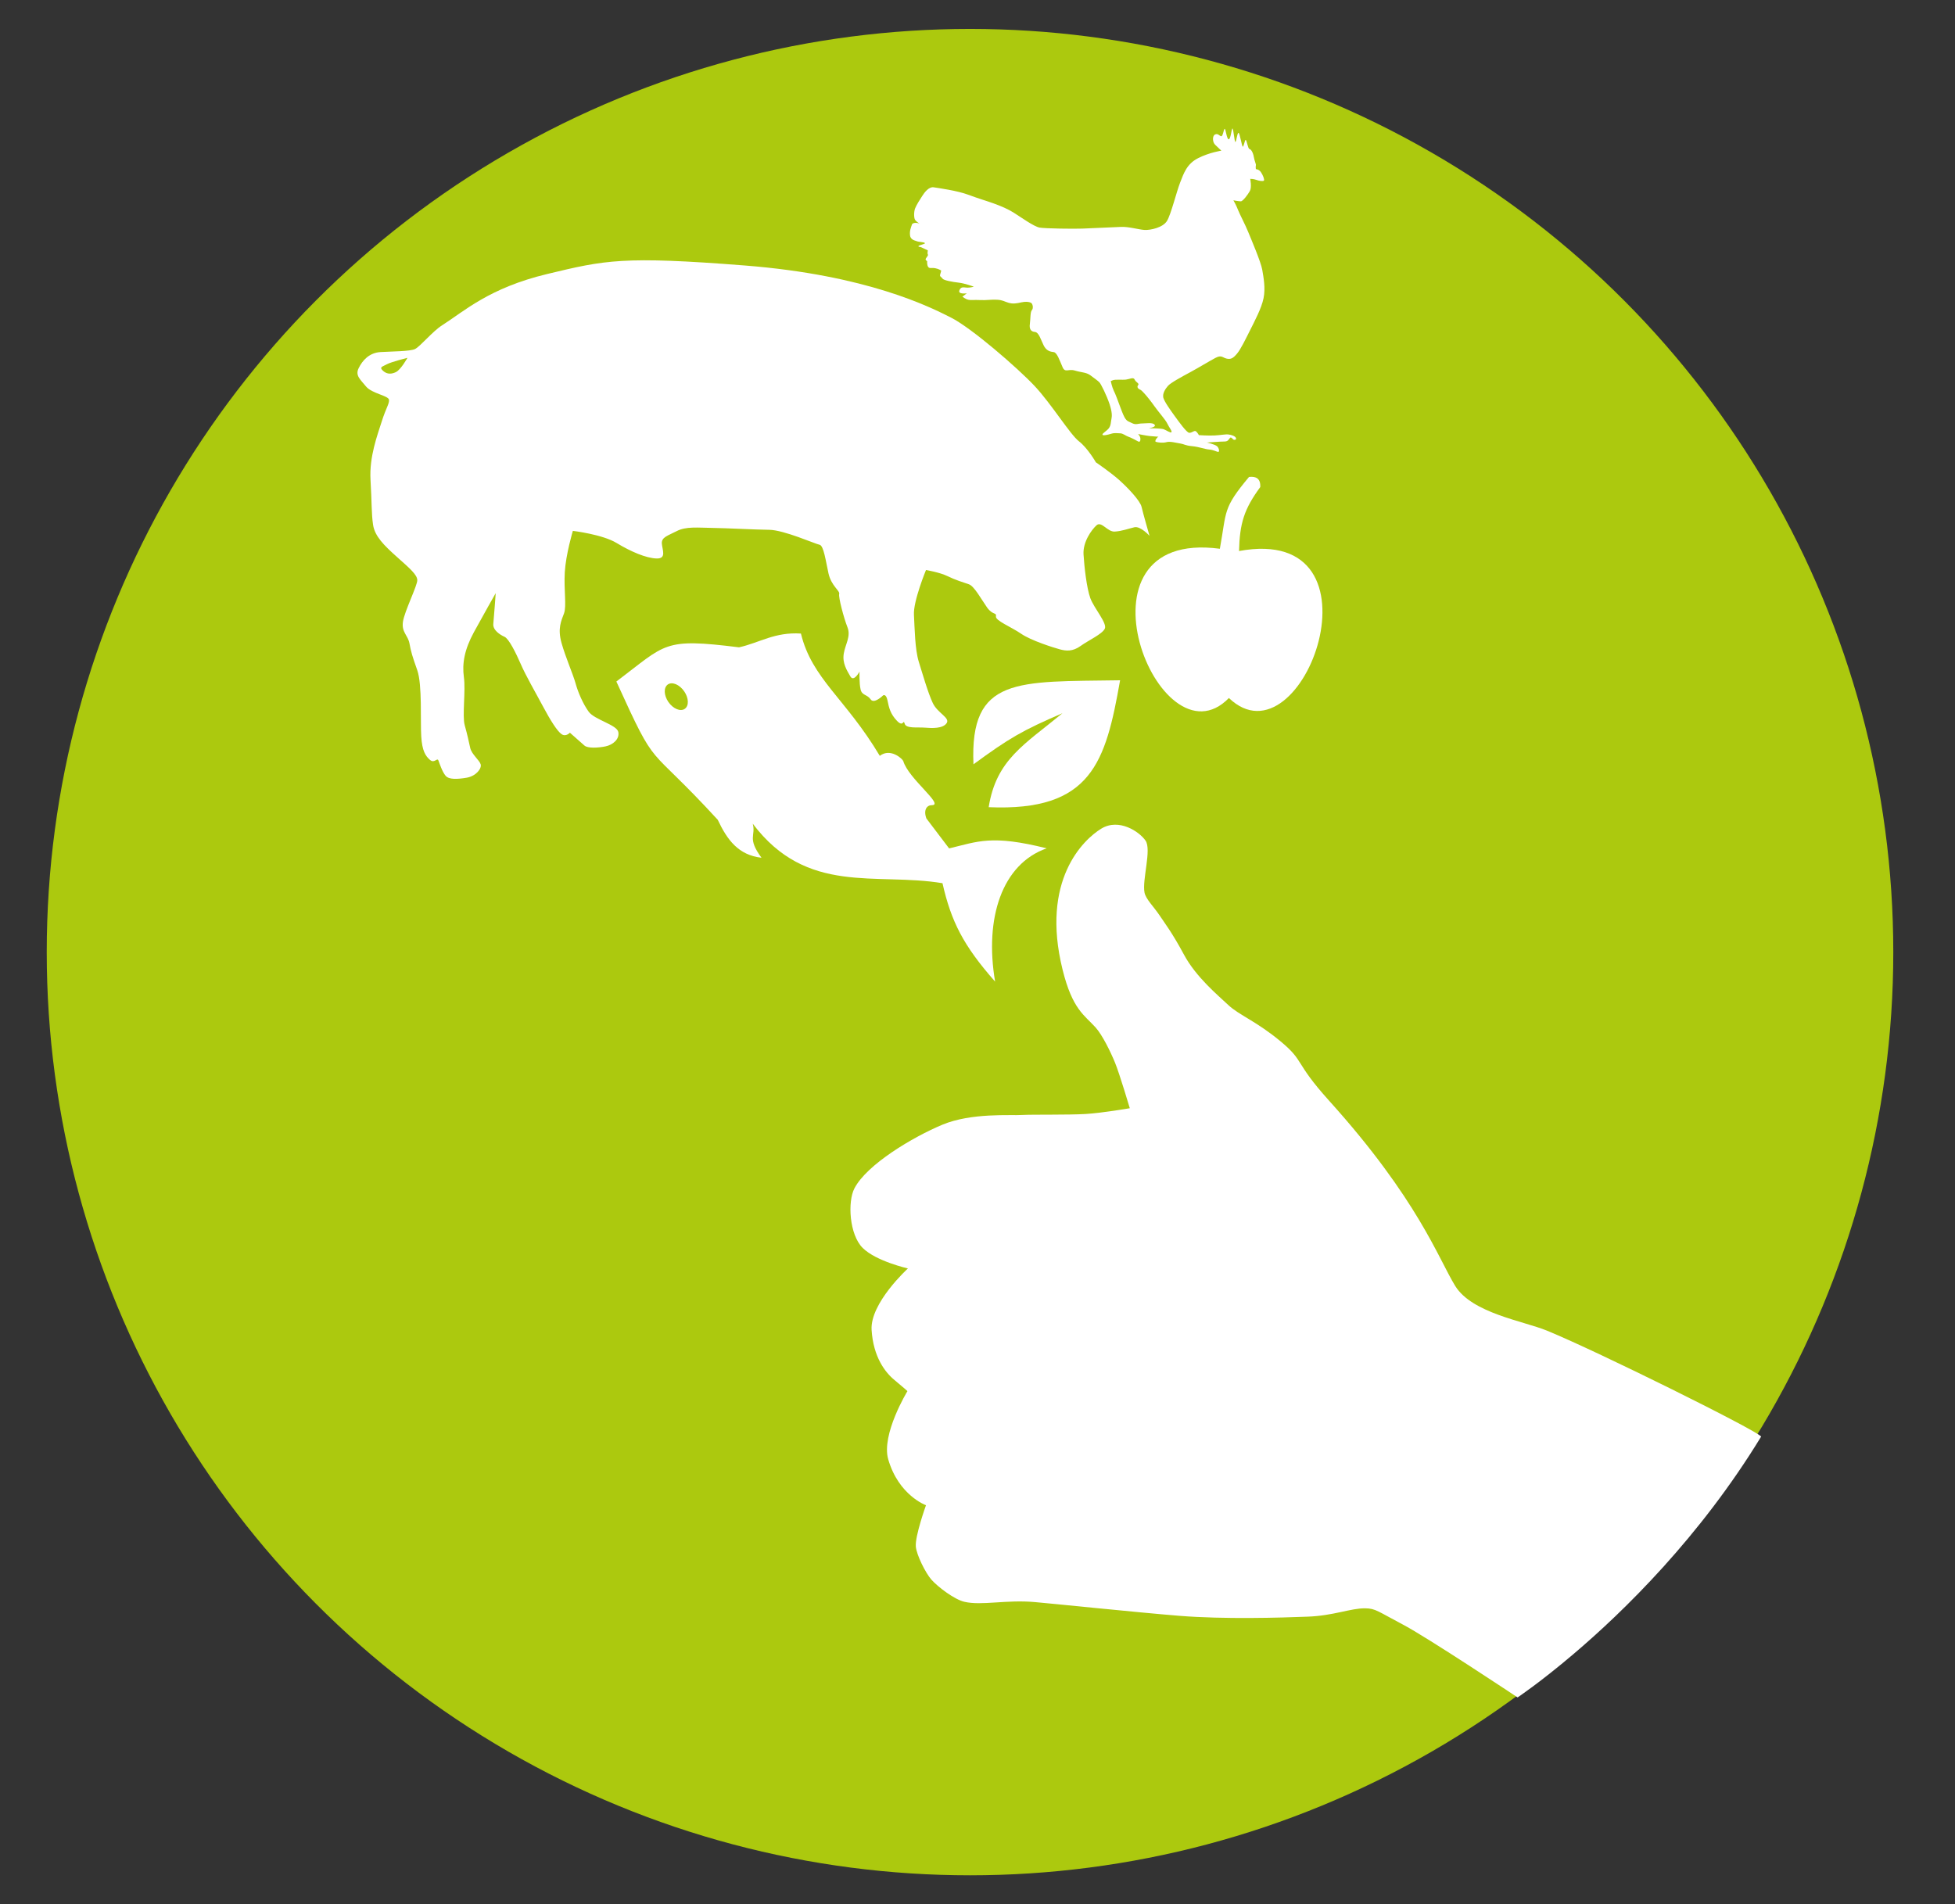 <?xml version="1.0" encoding="utf-8"?>
<!-- Generator: Adobe Illustrator 16.0.0, SVG Export Plug-In . SVG Version: 6.00 Build 0)  -->
<!DOCTYPE svg PUBLIC "-//W3C//DTD SVG 1.1//EN" "http://www.w3.org/Graphics/SVG/1.1/DTD/svg11.dtd">
<svg version="1.1" id="Capa_1" xmlns="http://www.w3.org/2000/svg" xmlns:xlink="http://www.w3.org/1999/xlink" x="0px" y="0px"
	 width="47.52px" height="46.289px" viewBox="0 0 47.52 46.289" enable-background="new 0 0 47.52 46.289" xml:space="preserve">
<rect x="0" y="0" width="47.52" height="46.289" fill="#333333" stroke="none"/>
<g>
	<circle fill="#ACC90E" cx="23.578" cy="23.145" r="22.442"/>
	<path fill="#FFFFFF" d="M9.006,11.663c0.033,0.561,0.021,0.816,0.062,1.094c0.042,0.278,0.261,0.496,0.583,0.784
		c0.323,0.287,0.485,0.43,0.492,0.558c0.008,0.127-0.312,0.759-0.349,1.017c-0.036,0.257,0.122,0.324,0.159,0.526
		c0.037,0.202,0.067,0.303,0.19,0.652c0.123,0.351,0.073,1.248,0.096,1.604c0.021,0.356,0.104,0.479,0.212,0.574
		c0.106,0.095,0.175-0.061,0.205,0.013c0.029,0.076,0.093,0.276,0.175,0.373c0.083,0.097,0.286,0.085,0.514,0.047
		c0.229-0.04,0.37-0.226,0.338-0.327c-0.031-0.1-0.219-0.243-0.253-0.394s-0.07-0.328-0.134-0.553
		c-0.064-0.227,0.027-0.845-0.021-1.174c-0.044-0.33,0.014-0.665,0.243-1.087c0.23-0.422,0.531-0.951,0.531-0.951
		s-0.042,0.59-0.058,0.744c-0.018,0.154,0.168,0.271,0.271,0.316c0.105,0.044,0.278,0.392,0.397,0.666
		c0.117,0.274,0.375,0.718,0.546,1.04c0.172,0.322,0.341,0.593,0.447,0.663c0.104,0.07,0.2-0.037,0.2-0.037s0.271,0.239,0.353,0.312
		c0.081,0.072,0.335,0.057,0.512,0.021c0.176-0.036,0.347-0.173,0.312-0.35c-0.036-0.177-0.58-0.298-0.721-0.494
		c-0.14-0.196-0.258-0.47-0.32-0.696c-0.064-0.226-0.241-0.625-0.34-0.977c-0.098-0.352-0.006-0.536,0.062-0.718
		c0.065-0.183-0.007-0.562,0.018-0.997c0.025-0.436,0.196-1.007,0.196-1.007s0.72,0.085,1.064,0.295
		c0.345,0.209,0.711,0.366,0.967,0.376c0.256,0.01,0.141-0.213,0.132-0.365c-0.009-0.153,0.142-0.187,0.365-0.302
		c0.223-0.115,0.506-0.081,0.862-0.076c0.358,0.005,1.024,0.042,1.384,0.046c0.355,0.004,1.116,0.343,1.222,0.363
		c0.103,0.02,0.151,0.399,0.219,0.702c0.07,0.302,0.281,0.417,0.259,0.495c-0.021,0.078,0.111,0.581,0.2,0.806
		c0.09,0.225-0.051,0.412-0.089,0.644s0.075,0.404,0.16,0.553c0.085,0.148,0.223-0.116,0.223-0.116s-0.009,0.282,0.026,0.433
		c0.034,0.151,0.16,0.118,0.244,0.241s0.301-0.094,0.301-0.094s0.073-0.056,0.109,0.121c0.036,0.176,0.069,0.328,0.232,0.497
		c0.164,0.169,0.149-0.06,0.185,0.066c0.031,0.126,0.312,0.083,0.489,0.098c0.182,0.015,0.437,0.025,0.53-0.107
		c0.094-0.133-0.218-0.243-0.335-0.491c-0.117-0.249-0.246-0.701-0.34-1.002c-0.094-0.301-0.1-0.811-0.118-1.142
		c-0.02-0.331,0.293-1.09,0.293-1.09s0.335,0.057,0.521,0.148c0.184,0.091,0.392,0.156,0.521,0.199s0.303,0.365,0.441,0.562
		c0.139,0.196,0.234,0.114,0.217,0.217c-0.021,0.103,0.372,0.258,0.612,0.423c0.238,0.165,0.784,0.337,0.939,0.379
		c0.156,0.042,0.312,0.058,0.506-0.081c0.196-0.14,0.521-0.286,0.588-0.418c0.068-0.132-0.259-0.495-0.351-0.745
		c-0.09-0.25-0.146-0.758-0.165-1.063c-0.018-0.305,0.195-0.598,0.316-0.708c0.121-0.109,0.265,0.163,0.441,0.153
		c0.18-0.011,0.328-0.07,0.479-0.105c0.149-0.035,0.368,0.208,0.368,0.208s-0.159-0.552-0.193-0.703
		c-0.034-0.151-0.334-0.466-0.549-0.658c-0.217-0.192-0.562-0.426-0.562-0.426s-0.198-0.347-0.413-0.512
		c-0.214-0.166-0.666-0.905-1.074-1.341c-0.408-0.436-1.538-1.416-2.038-1.667c-0.5-0.252-2.027-1.03-5.004-1.264
		C15.137,6.221,14.71,6.322,13.3,6.661c-1.41,0.338-2.02,0.907-2.557,1.249c-0.224,0.14-0.531,0.516-0.656,0.575
		c-0.12,0.057-0.554,0.057-0.834,0.073S8.81,8.763,8.719,8.947C8.627,9.131,8.761,9.226,8.898,9.396
		c0.14,0.171,0.552,0.223,0.558,0.325S9.388,9.904,9.28,10.242C9.173,10.58,8.974,11.103,9.006,11.663z M9.311,9.015
		c-0.107-0.097-0.007-0.102,0.092-0.16c0.101-0.056,0.501-0.157,0.501-0.157S9.744,8.989,9.62,9.047
		C9.526,9.09,9.418,9.11,9.311,9.015z"/>
	<path fill="#FFFFFF" d="M22.121,5.727c0.016,0.114,0.139,0.122,0.171,0.139c0.033,0.016,0.163,0.016,0.188,0.041
		c0.025,0.024-0.139,0.049-0.153,0.074c-0.018,0.024,0.041,0.016,0.072,0.033c0.033,0.016,0.154,0.073,0.154,0.073
		s-0.016,0.074,0,0.098c0.016,0.025-0.024,0.058-0.048,0.098c-0.025,0.041,0.032,0.065,0.032,0.065s-0.01,0.09,0.023,0.139
		c0.032,0.049,0.082,0.016,0.171,0.033c0.089,0.016,0.146,0.057,0.146,0.057s-0.008,0.049-0.025,0.098
		c-0.016,0.049,0.033,0.058,0.059,0.098c0.023,0.041,0.243,0.082,0.393,0.098c0.146,0.016,0.367,0.098,0.367,0.098
		s-0.082,0.024-0.155,0.024c-0.075,0-0.156-0.041-0.196,0.065C23.28,7.163,23.5,7.13,23.5,7.13l-0.106,0.082
		c0,0,0.073,0.058,0.14,0.074c0.063,0.016,0.146,0,0.293,0.008c0.146,0.008,0.27-0.016,0.407-0.008
		c0.141,0.008,0.17,0.041,0.277,0.073c0.106,0.033,0.204,0.017,0.31-0.008c0.106-0.024,0.188-0.016,0.237,0.008
		c0.049,0.025,0.064,0.139,0.024,0.18c-0.041,0.041-0.033,0.212-0.049,0.334c-0.018,0.122,0.023,0.188,0.121,0.196
		c0.1,0.008,0.147,0.196,0.214,0.327c0.063,0.13,0.161,0.155,0.243,0.163c0.082,0.009,0.146,0.204,0.214,0.36
		c0.064,0.155,0.139,0.04,0.302,0.089c0.163,0.049,0.275,0.041,0.375,0.114c0.098,0.073,0.18,0.131,0.22,0.171
		c0.041,0.041,0.179,0.326,0.245,0.522c0.065,0.196,0.065,0.294,0.049,0.368c-0.017,0.073-0.009,0.155-0.064,0.228
		c-0.059,0.074-0.163,0.123-0.154,0.156c0.008,0.033,0.138,0,0.22-0.025c0.082-0.024,0.146-0.008,0.212-0.008
		c0.066,0,0.14,0.065,0.196,0.082c0.056,0.017,0.195,0.09,0.236,0.114c0.041,0.025,0.063-0.008,0.057-0.073
		c-0.007-0.065-0.057-0.106-0.057-0.106s0.205,0.041,0.284,0.049c0.082,0.009,0.236,0.017,0.213,0.017s-0.105,0.106-0.065,0.123
		c0.042,0.017,0.18,0.033,0.261,0.008c0.082-0.024,0.236,0.017,0.334,0.033c0.1,0.016,0.114,0.049,0.286,0.065
		c0.171,0.016,0.312,0.074,0.417,0.082c0.106,0.008,0.188,0.058,0.22,0.058c0.033,0,0.024-0.09-0.03-0.139
		c-0.06-0.049-0.246-0.089-0.246-0.089s0.327-0.025,0.425-0.025s0.104-0.057,0.139-0.09c0.032-0.032,0.065,0.049,0.099,0.049
		c0.032,0,0.058-0.008,0.041-0.049c-0.018-0.041-0.106-0.073-0.181-0.081c-0.073-0.009-0.18,0.016-0.335,0.024
		c-0.153,0.008-0.383-0.008-0.383-0.008s-0.024-0.049-0.066-0.089c-0.04-0.041-0.104,0.041-0.171,0.032
		c-0.064-0.009-0.244-0.261-0.351-0.408s-0.252-0.351-0.277-0.448c-0.022-0.099,0.049-0.212,0.115-0.286
		c0.064-0.073,0.334-0.22,0.546-0.334c0.211-0.114,0.449-0.261,0.604-0.343c0.153-0.081,0.171-0.008,0.275,0.016
		c0.106,0.025,0.164-0.016,0.253-0.122c0.09-0.106,0.211-0.359,0.318-0.571c0.105-0.212,0.277-0.53,0.326-0.776
		c0.05-0.244,0-0.506-0.032-0.693c-0.033-0.188-0.269-0.742-0.343-0.921c-0.073-0.18-0.196-0.408-0.245-0.531
		C30.044,4.976,29.98,4.87,29.98,4.87s0.13,0.024,0.181,0.024c0.048,0,0.171-0.163,0.22-0.252c0.049-0.09,0.008-0.294,0.008-0.294
		s0.081,0,0.146,0.024c0.063,0.025,0.171,0.041,0.188,0.017c0.016-0.024-0.024-0.131-0.074-0.204
		c-0.049-0.073-0.123-0.073-0.123-0.073s-0.008-0.058,0-0.09c0.01-0.032-0.031-0.098-0.049-0.204
		c-0.017-0.106-0.065-0.188-0.106-0.196c-0.04-0.008-0.064-0.212-0.092-0.22c-0.021-0.008-0.048,0.171-0.071,0.163
		c-0.024-0.008-0.073-0.343-0.105-0.335s-0.049,0.204-0.073,0.221c-0.023,0.017-0.049-0.326-0.072-0.326
		c-0.025,0-0.041,0.261-0.092,0.261c-0.049,0-0.071-0.253-0.098-0.253c-0.023,0-0.041,0.179-0.082,0.179s-0.082-0.082-0.155-0.041
		c-0.071,0.041-0.057,0.196,0.011,0.253c0.063,0.058,0.146,0.139,0.146,0.139s-0.286,0.041-0.562,0.18
		c-0.277,0.139-0.352,0.367-0.441,0.596c-0.089,0.229-0.22,0.767-0.318,0.93c-0.097,0.164-0.405,0.229-0.546,0.221
		c-0.139-0.008-0.383-0.082-0.569-0.074c-0.188,0.008-0.734,0.033-0.939,0.041c-0.203,0.008-0.905,0-1.043-0.024
		c-0.14-0.025-0.454-0.253-0.636-0.367c-0.13-0.082-0.302-0.156-0.482-0.221c-0.18-0.065-0.357-0.114-0.62-0.212
		c-0.261-0.098-0.727-0.163-0.84-0.18c-0.114-0.016-0.22,0.123-0.276,0.212c-0.059,0.09-0.141,0.22-0.173,0.302
		c-0.031,0.082-0.031,0.229,0,0.278c0.033,0.048,0.106,0.089,0.106,0.089s-0.049-0.016-0.089-0.016c-0.041,0-0.09,0.008-0.099,0.057
		C22.146,5.523,22.104,5.613,22.121,5.727z M26.999,9.264c0,0,0,0,0.043-0.018c0.065-0.03,0.237-0.006,0.33-0.019
		c0.092-0.012,0.178-0.067,0.208,0c0.028,0.067,0.122,0.092,0.085,0.135c-0.037,0.043-0.005,0.086,0.037,0.104
		c0.043,0.019,0.062,0.043,0.108,0.092c0.048,0.049,0.171,0.202,0.257,0.325s0.266,0.324,0.308,0.416
		c0.043,0.092,0.123,0.184,0.098,0.208c-0.022,0.024-0.122-0.049-0.188-0.073c-0.068-0.024-0.361-0.024-0.361-0.024
		s0.188-0.025,0.141-0.086c-0.049-0.061-0.208-0.03-0.307-0.03c-0.097,0-0.146,0.043-0.25-0.012c-0.104-0.055-0.141-0.024-0.245-0.3
		c-0.104-0.275-0.146-0.398-0.19-0.483C27.03,9.411,26.999,9.264,26.999,9.264z"/>
	<path fill="#FFFFFF" d="M24.032,19.622c2.503,0.108,2.843-1.096,3.194-3.085c-2.5,0.039-3.657-0.097-3.564,2.043
		c0.859-0.629,1.183-0.822,2.163-1.242C24.906,18.097,24.215,18.463,24.032,19.622L24.032,19.622z"/>
	<path fill="#FFFFFF" d="M30.633,11.84c0.011-0.205-0.1-0.266-0.273-0.246c-0.645,0.773-0.54,0.818-0.709,1.746
		c-3.793-0.506-1.478,5.372,0.22,3.628c1.803,1.729,3.938-4.254,0.246-3.573C30.134,12.719,30.24,12.376,30.633,11.84L30.633,11.84z
		"/>
	<path fill="#FFFFFF" d="M19.468,15.401c-0.638-0.041-1.003,0.223-1.504,0.335c-1.855-0.231-1.761-0.089-2.982,0.831
		c1.024,2.247,0.687,1.426,2.464,3.361c0.233,0.495,0.505,0.859,1.064,0.923c-0.357-0.482-0.133-0.531-0.213-0.828
		c1.319,1.751,2.997,1.178,4.612,1.447c0.211,0.93,0.505,1.514,1.279,2.392c-0.262-1.546,0.169-2.858,1.253-3.24
		c-1.342-0.336-1.67-0.165-2.371,0.002c-0.192-0.255-0.377-0.497-0.552-0.728c-0.076-0.205,0.009-0.324,0.133-0.323
		c0.311,0-0.57-0.643-0.695-1.072c-0.017-0.05-0.307-0.327-0.571-0.127C20.552,16.976,19.737,16.505,19.468,15.401L19.468,15.401z
		 M16.587,16.75c0.131,0.147,0.172,0.348,0.09,0.451s-0.255,0.066-0.387-0.081c-0.131-0.146-0.171-0.348-0.09-0.45
		C16.282,16.566,16.455,16.603,16.587,16.75L16.587,16.75z"/>
	<path fill="#FFFFFF" d="M42.808,34.922c-0.096-0.146-3.955-2.062-5.208-2.576c-0.571-0.234-1.813-0.422-2.226-1.082
		c-0.41-0.664-0.905-2.108-3.064-4.503c-0.864-0.959-0.59-0.954-1.18-1.444c-0.589-0.49-1.011-0.64-1.271-0.883
		c-0.261-0.246-0.784-0.679-1.078-1.223c-0.292-0.545-0.479-0.783-0.61-0.98c-0.134-0.197-0.318-0.375-0.351-0.531
		c-0.063-0.31,0.177-1.048,0.024-1.266c-0.149-0.216-0.645-0.553-1.076-0.29c-0.431,0.264-1.479,1.25-0.94,3.428
		c0.24,0.969,0.531,1.104,0.802,1.404c0.164,0.183,0.363,0.588,0.473,0.857s0.359,1.107,0.359,1.107s-0.661,0.115-1.073,0.14
		s-1.286,0.01-1.548,0.024c-0.263,0.019-1.227-0.06-1.938,0.238c-0.713,0.299-1.829,0.961-2.134,1.545
		c-0.17,0.325-0.126,1.127,0.202,1.451c0.329,0.324,1.098,0.497,1.098,0.497s-0.924,0.841-0.883,1.496s0.329,1.031,0.558,1.218
		c0.228,0.188,0.313,0.268,0.313,0.268s-0.642,1.053-0.467,1.658c0.254,0.879,0.918,1.116,0.918,1.116s-0.27,0.748-0.247,1.007
		c0.019,0.203,0.231,0.631,0.376,0.799c0.16,0.182,0.567,0.488,0.803,0.541c0.422,0.1,1.023-0.058,1.732,0.009
		c0.298,0.024,2.486,0.251,3.493,0.332c1.093,0.088,2.477,0.046,3.111,0.021c0.636-0.021,1.057-0.209,1.412-0.203
		c0.246,0.002,0.312,0.079,0.901,0.389c0.59,0.307,2.799,1.777,2.799,1.777s0.542-0.361,1.351-1.048
		C39.47,39.171,41.318,37.367,42.808,34.922z"/>
</g>
</svg>
